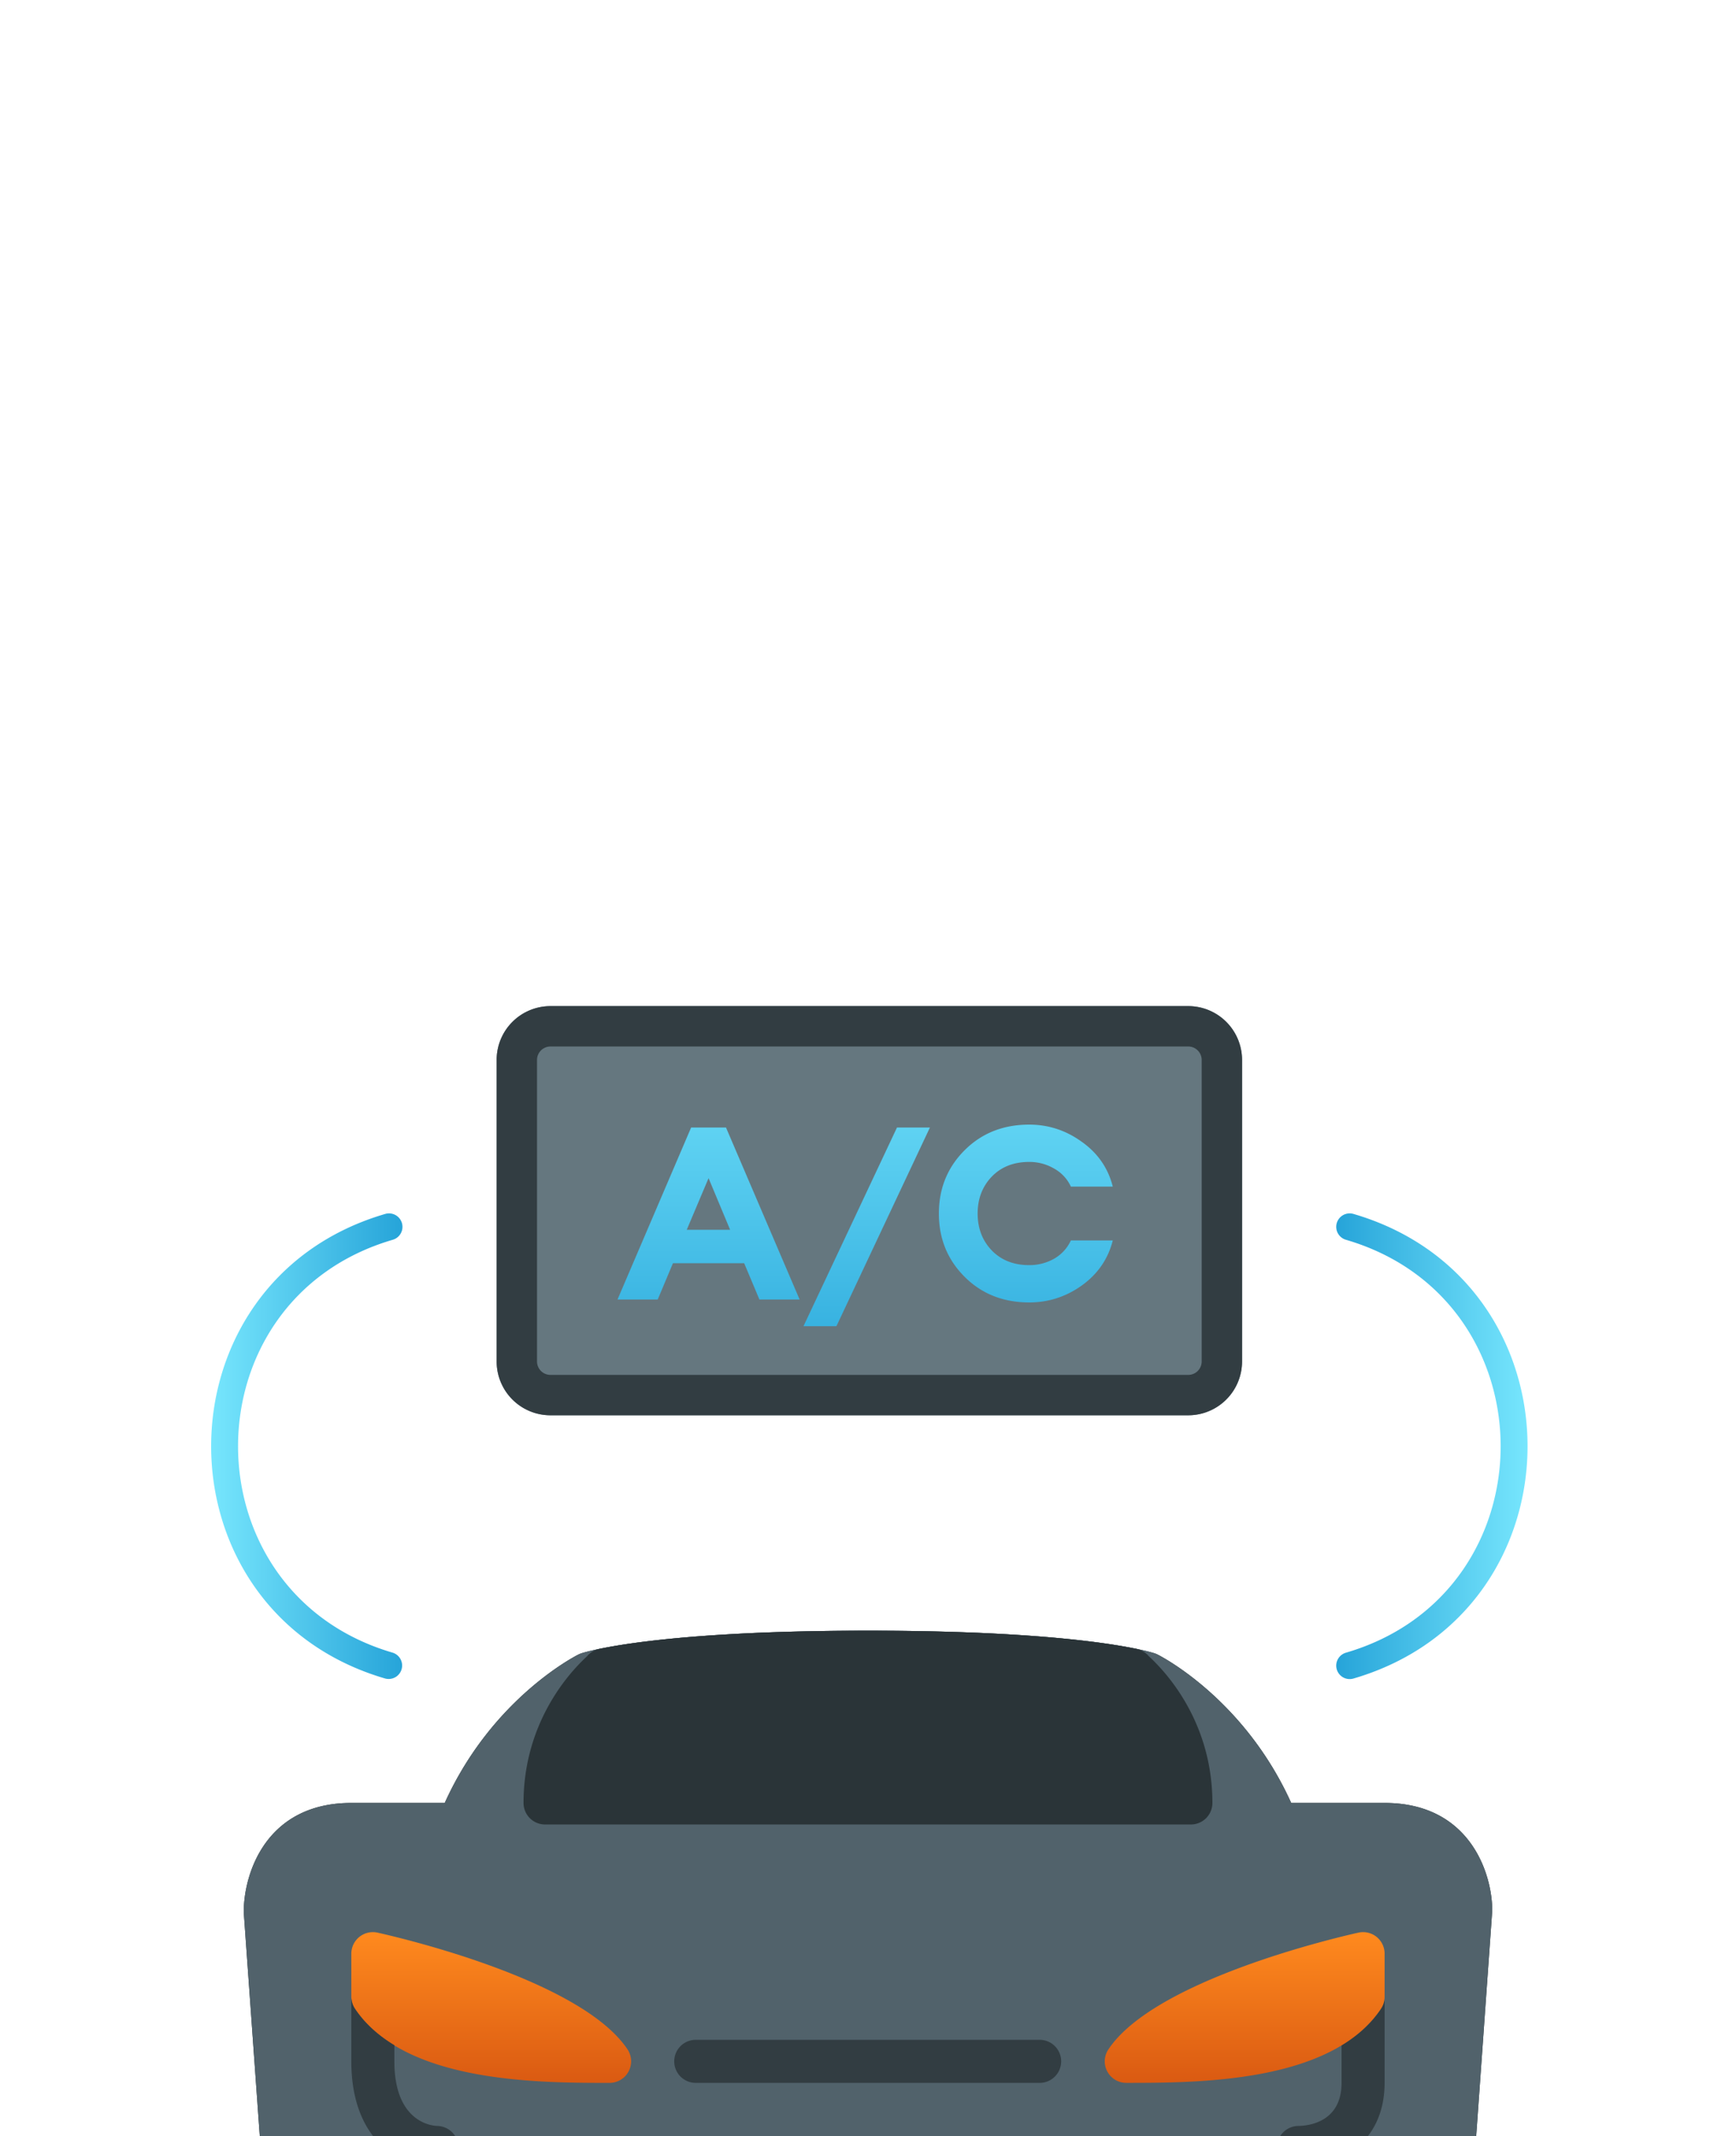 <svg width="252" height="310" fill="none" xmlns="http://www.w3.org/2000/svg"><g filter="url(#a)"><path d="M216.616 136.253c0-5.403-3.265-15.624-15.624-15.624h-13.559c-6.821-15.106-18.887-21.28-19.418-21.543a3.127 3.127 0 0 0-.409-.168c-.403-.135-10.218-3.285-41.611-3.285-31.392 0-41.21 3.15-41.61 3.285-.14.046-.277.103-.41.168-.53.266-12.596 6.437-19.417 21.543h-13.56c-12.358 0-15.623 10.221-15.617 15.846l3.118 43.526v15.624c0 5.169 4.206 9.375 9.375 9.375h18.75c5.168 0 9.374-4.206 9.374-9.375v-3.124h99.995v3.124c0 5.169 4.206 9.375 9.375 9.375h18.749c5.168 0 9.374-4.206 9.374-9.375l-.006-15.402 3.131-43.97Z" fill="#2A3438"/><path d="M200.992 120.629h-13.559c-6.821-15.106-18.887-21.28-19.418-21.543a3.127 3.127 0 0 0-.409-.168c-.403-.135-10.218-3.285-41.611-3.285-31.392 0-41.21 3.15-41.61 3.285-.14.046-.277.103-.41.168-.53.266-12.596 6.437-19.417 21.543h-13.56c-12.358 0-15.623 10.221-15.617 15.846l3.118 43.526c0 8.047 7.39 12.5 12.5 12.5h149.993c5.109 0 12.499-4.453 12.493-12.278l3.131-43.97c0-5.406-3.265-15.624-15.624-15.624Z" fill="#51626B"/><path d="M163.494 183.126H88.498l-9.375 9.375h93.746l-9.375-9.375Z" fill="#323D42"/><path d="M54.801 139.45c-.457-.1-.93-.097-1.386.009a3.132 3.132 0 0 0-2.417 3.044v6.25c0 .615.184 1.221.525 1.734 7.178 10.765 26.561 10.765 36.973 10.765a3.127 3.127 0 0 0 2.747-1.653 3.133 3.133 0 0 0-.147-3.203c-6.75-10.131-33.292-16.277-36.295-16.946Z" fill="url(#b)"/><path d="M194.742 155.787v5.465c0 5.706-4.803 6.225-6.25 6.25a3.125 3.125 0 1 0 0 6.25c5.025 0 12.499-3.328 12.499-12.5v-12.499c0 .615-.184 1.222-.525 1.734-1.459 2.187-3.434 3.909-5.724 5.3Z" fill="#323D42"/><path d="M166.725 99.296a3.122 3.122 0 0 0-1.737-1.025c-4.753-.985-16.137-2.64-38.995-2.64-22.859 0-34.243 1.652-38.995 2.64a3.13 3.13 0 0 0-1.738 1.025c-.372.44-9.262 7.83-9.262 21.333a3.125 3.125 0 0 0 3.125 3.125h93.746a3.125 3.125 0 0 0 3.124-3.125c0-13.503-8.89-20.893-9.268-21.333Z" fill="#2A3438"/><path d="M150.994 161.252h-49.998a3.125 3.125 0 1 1 0-6.25h49.998a3.126 3.126 0 0 1 0 6.25Z" fill="#323D42"/><path d="M199.822 140.062a3.143 3.143 0 0 0-2.631-.612c-3.003.669-29.545 6.815-36.295 16.943a3.12 3.12 0 0 0 2.6 4.856c10.415 0 29.795 0 36.973-10.765a3.128 3.128 0 0 0 .522-1.731v-6.25c0-.95-.431-1.844-1.169-2.441Z" fill="url(#c)"/><path d="M63.498 167.502c-.257 0-6.25-.106-6.25-9.375v-2.34c-2.288-1.388-4.266-3.113-5.725-5.3a3.149 3.149 0 0 1-.525-1.734v9.374c0 12.359 8.178 15.625 12.5 15.625a3.126 3.126 0 0 0 0-6.25Z" fill="#323D42"/><path d="M72.094 12.813A7.812 7.812 0 0 1 79.906 5h92.578a7.813 7.813 0 0 1 7.813 7.813v43.75a7.813 7.813 0 0 1-7.813 7.812H79.906a7.812 7.812 0 0 1-7.812-7.813v-43.75Z" fill="#65777F"/><path fill-rule="evenodd" clip-rule="evenodd" d="M172.484 10.86H79.906a1.953 1.953 0 0 0-1.953 1.953v43.75c0 1.078.875 1.953 1.953 1.953h92.578a1.954 1.954 0 0 0 1.954-1.953v-43.75a1.954 1.954 0 0 0-1.954-1.954ZM79.906 5a7.812 7.812 0 0 0-7.812 7.813v43.75a7.812 7.812 0 0 0 7.812 7.812h92.578a7.813 7.813 0 0 0 7.813-7.813v-43.75A7.813 7.813 0 0 0 172.484 5H79.906Z" fill="#323D42"/><path d="m89.637 47.578 10.687-24.96h5.063l10.687 24.96h-5.836l-2.215-5.273H97.688l-2.215 5.273h-5.836Zm13.218-17.613-3.164 7.488h6.293l-3.129-7.488Z" fill="url(#d)"/><path d="m116.637 51.445 13.57-28.828h4.781l-13.57 28.828h-4.781Z" fill="url(#e)"/><path d="M149.404 48c-3.774 0-6.903-1.242-9.387-3.727-2.484-2.484-3.727-5.543-3.727-9.175 0-3.633 1.243-6.692 3.727-9.176 2.484-2.485 5.613-3.727 9.387-3.727 2.789 0 5.332.832 7.629 2.496 2.32 1.641 3.82 3.809 4.5 6.504h-6.082a5.715 5.715 0 0 0-2.461-2.636 7.078 7.078 0 0 0-3.586-.95c-2.25 0-4.067.715-5.45 2.145-1.359 1.43-2.039 3.21-2.039 5.344 0 2.133.68 3.914 2.039 5.343 1.383 1.43 3.2 2.145 5.45 2.145a7.29 7.29 0 0 0 3.586-.914A5.91 5.91 0 0 0 155.451 39h6.082c-.68 2.695-2.18 4.875-4.5 6.54-2.297 1.64-4.84 2.46-7.629 2.46Z" fill="url(#f)"/><path fill-rule="evenodd" clip-rule="evenodd" d="M195.375 98.828c29.948-8.748 29.948-51.174 0-59.922a1.952 1.952 0 1 1 1.095-3.75c33.696 9.844 33.696 57.579 0 67.422a1.953 1.953 0 0 1-1.095-3.75Z" fill="url(#g)"/><path fill-rule="evenodd" clip-rule="evenodd" d="M57.016 98.828c-29.948-8.748-29.948-51.174 0-59.922a1.953 1.953 0 1 0-1.095-3.75c-33.697 9.844-33.697 57.579 0 67.422a1.954 1.954 0 0 0 1.095-3.75Z" fill="url(#h)"/></g><defs><linearGradient id="b" x1="71.306" y1="139.377" x2="71.306" y2="161.252" gradientUnits="userSpaceOnUse"><stop stop-color="#FF8A1E"/><stop offset="1" stop-color="#DA5A12"/></linearGradient><linearGradient id="c" x1="180.679" y1="139.377" x2="180.679" y2="161.249" gradientUnits="userSpaceOnUse"><stop stop-color="#FF8A1E"/><stop offset="1" stop-color="#DA5A12"/></linearGradient><linearGradient id="d" x1="126.195" y1="5" x2="126.195" y2="64.375" gradientUnits="userSpaceOnUse"><stop stop-color="#77E6FD"/><stop offset="1" stop-color="#26A4D9"/></linearGradient><linearGradient id="e" x1="126.195" y1="5" x2="126.195" y2="64.375" gradientUnits="userSpaceOnUse"><stop stop-color="#77E6FD"/><stop offset="1" stop-color="#26A4D9"/></linearGradient><linearGradient id="f" x1="126.195" y1="5" x2="126.195" y2="64.375" gradientUnits="userSpaceOnUse"><stop stop-color="#77E6FD"/><stop offset="1" stop-color="#26A4D9"/></linearGradient><linearGradient id="g" x1="221.742" y1="68.867" x2="193.969" y2="68.867" gradientUnits="userSpaceOnUse"><stop stop-color="#77E6FD"/><stop offset="1" stop-color="#26A4D9"/></linearGradient><linearGradient id="h" x1="30.648" y1="68.867" x2="58.422" y2="68.867" gradientUnits="userSpaceOnUse"><stop stop-color="#77E6FD"/><stop offset="1" stop-color="#26A4D9"/></linearGradient><filter id="a" x="-4" y="0" width="260" height="310" filterUnits="userSpaceOnUse" color-interpolation-filters="sRGB"><feFlood flood-opacity="0" result="BackgroundImageFix"/><feColorMatrix in="SourceAlpha" values="0 0 0 0 0 0 0 0 0 0 0 0 0 0 0 0 0 0 127 0" result="hardAlpha"/><feOffset/><feColorMatrix values="0 0 0 0 0.078 0 0 0 0 0.094 0 0 0 0 0.106 0 0 0 0.1 0"/><feBlend in2="BackgroundImageFix" result="effect1_dropShadow_453_21277"/><feColorMatrix in="SourceAlpha" values="0 0 0 0 0 0 0 0 0 0 0 0 0 0 0 0 0 0 127 0" result="hardAlpha"/><feOffset dy="5"/><feGaussianBlur stdDeviation="5"/><feColorMatrix values="0 0 0 0 0.078 0 0 0 0 0.094 0 0 0 0 0.106 0 0 0 0.1 0"/><feBlend in2="effect1_dropShadow_453_21277" result="effect2_dropShadow_453_21277"/><feColorMatrix in="SourceAlpha" values="0 0 0 0 0 0 0 0 0 0 0 0 0 0 0 0 0 0 127 0" result="hardAlpha"/><feOffset dy="19"/><feGaussianBlur stdDeviation="9.5"/><feColorMatrix values="0 0 0 0 0.078 0 0 0 0 0.094 0 0 0 0 0.106 0 0 0 0.08 0"/><feBlend in2="effect2_dropShadow_453_21277" result="effect3_dropShadow_453_21277"/><feColorMatrix in="SourceAlpha" values="0 0 0 0 0 0 0 0 0 0 0 0 0 0 0 0 0 0 127 0" result="hardAlpha"/><feOffset dy="42"/><feGaussianBlur stdDeviation="12.5"/><feColorMatrix values="0 0 0 0 0.078 0 0 0 0 0.094 0 0 0 0 0.106 0 0 0 0.05 0"/><feBlend in2="effect3_dropShadow_453_21277" result="effect4_dropShadow_453_21277"/><feColorMatrix in="SourceAlpha" values="0 0 0 0 0 0 0 0 0 0 0 0 0 0 0 0 0 0 127 0" result="hardAlpha"/><feOffset dy="75"/><feGaussianBlur stdDeviation="15"/><feColorMatrix values="0 0 0 0 0.078 0 0 0 0 0.094 0 0 0 0 0.106 0 0 0 0.01 0"/><feBlend in2="effect4_dropShadow_453_21277" result="effect5_dropShadow_453_21277"/><feBlend in="SourceGraphic" in2="effect5_dropShadow_453_21277" result="shape"/></filter></defs></svg>